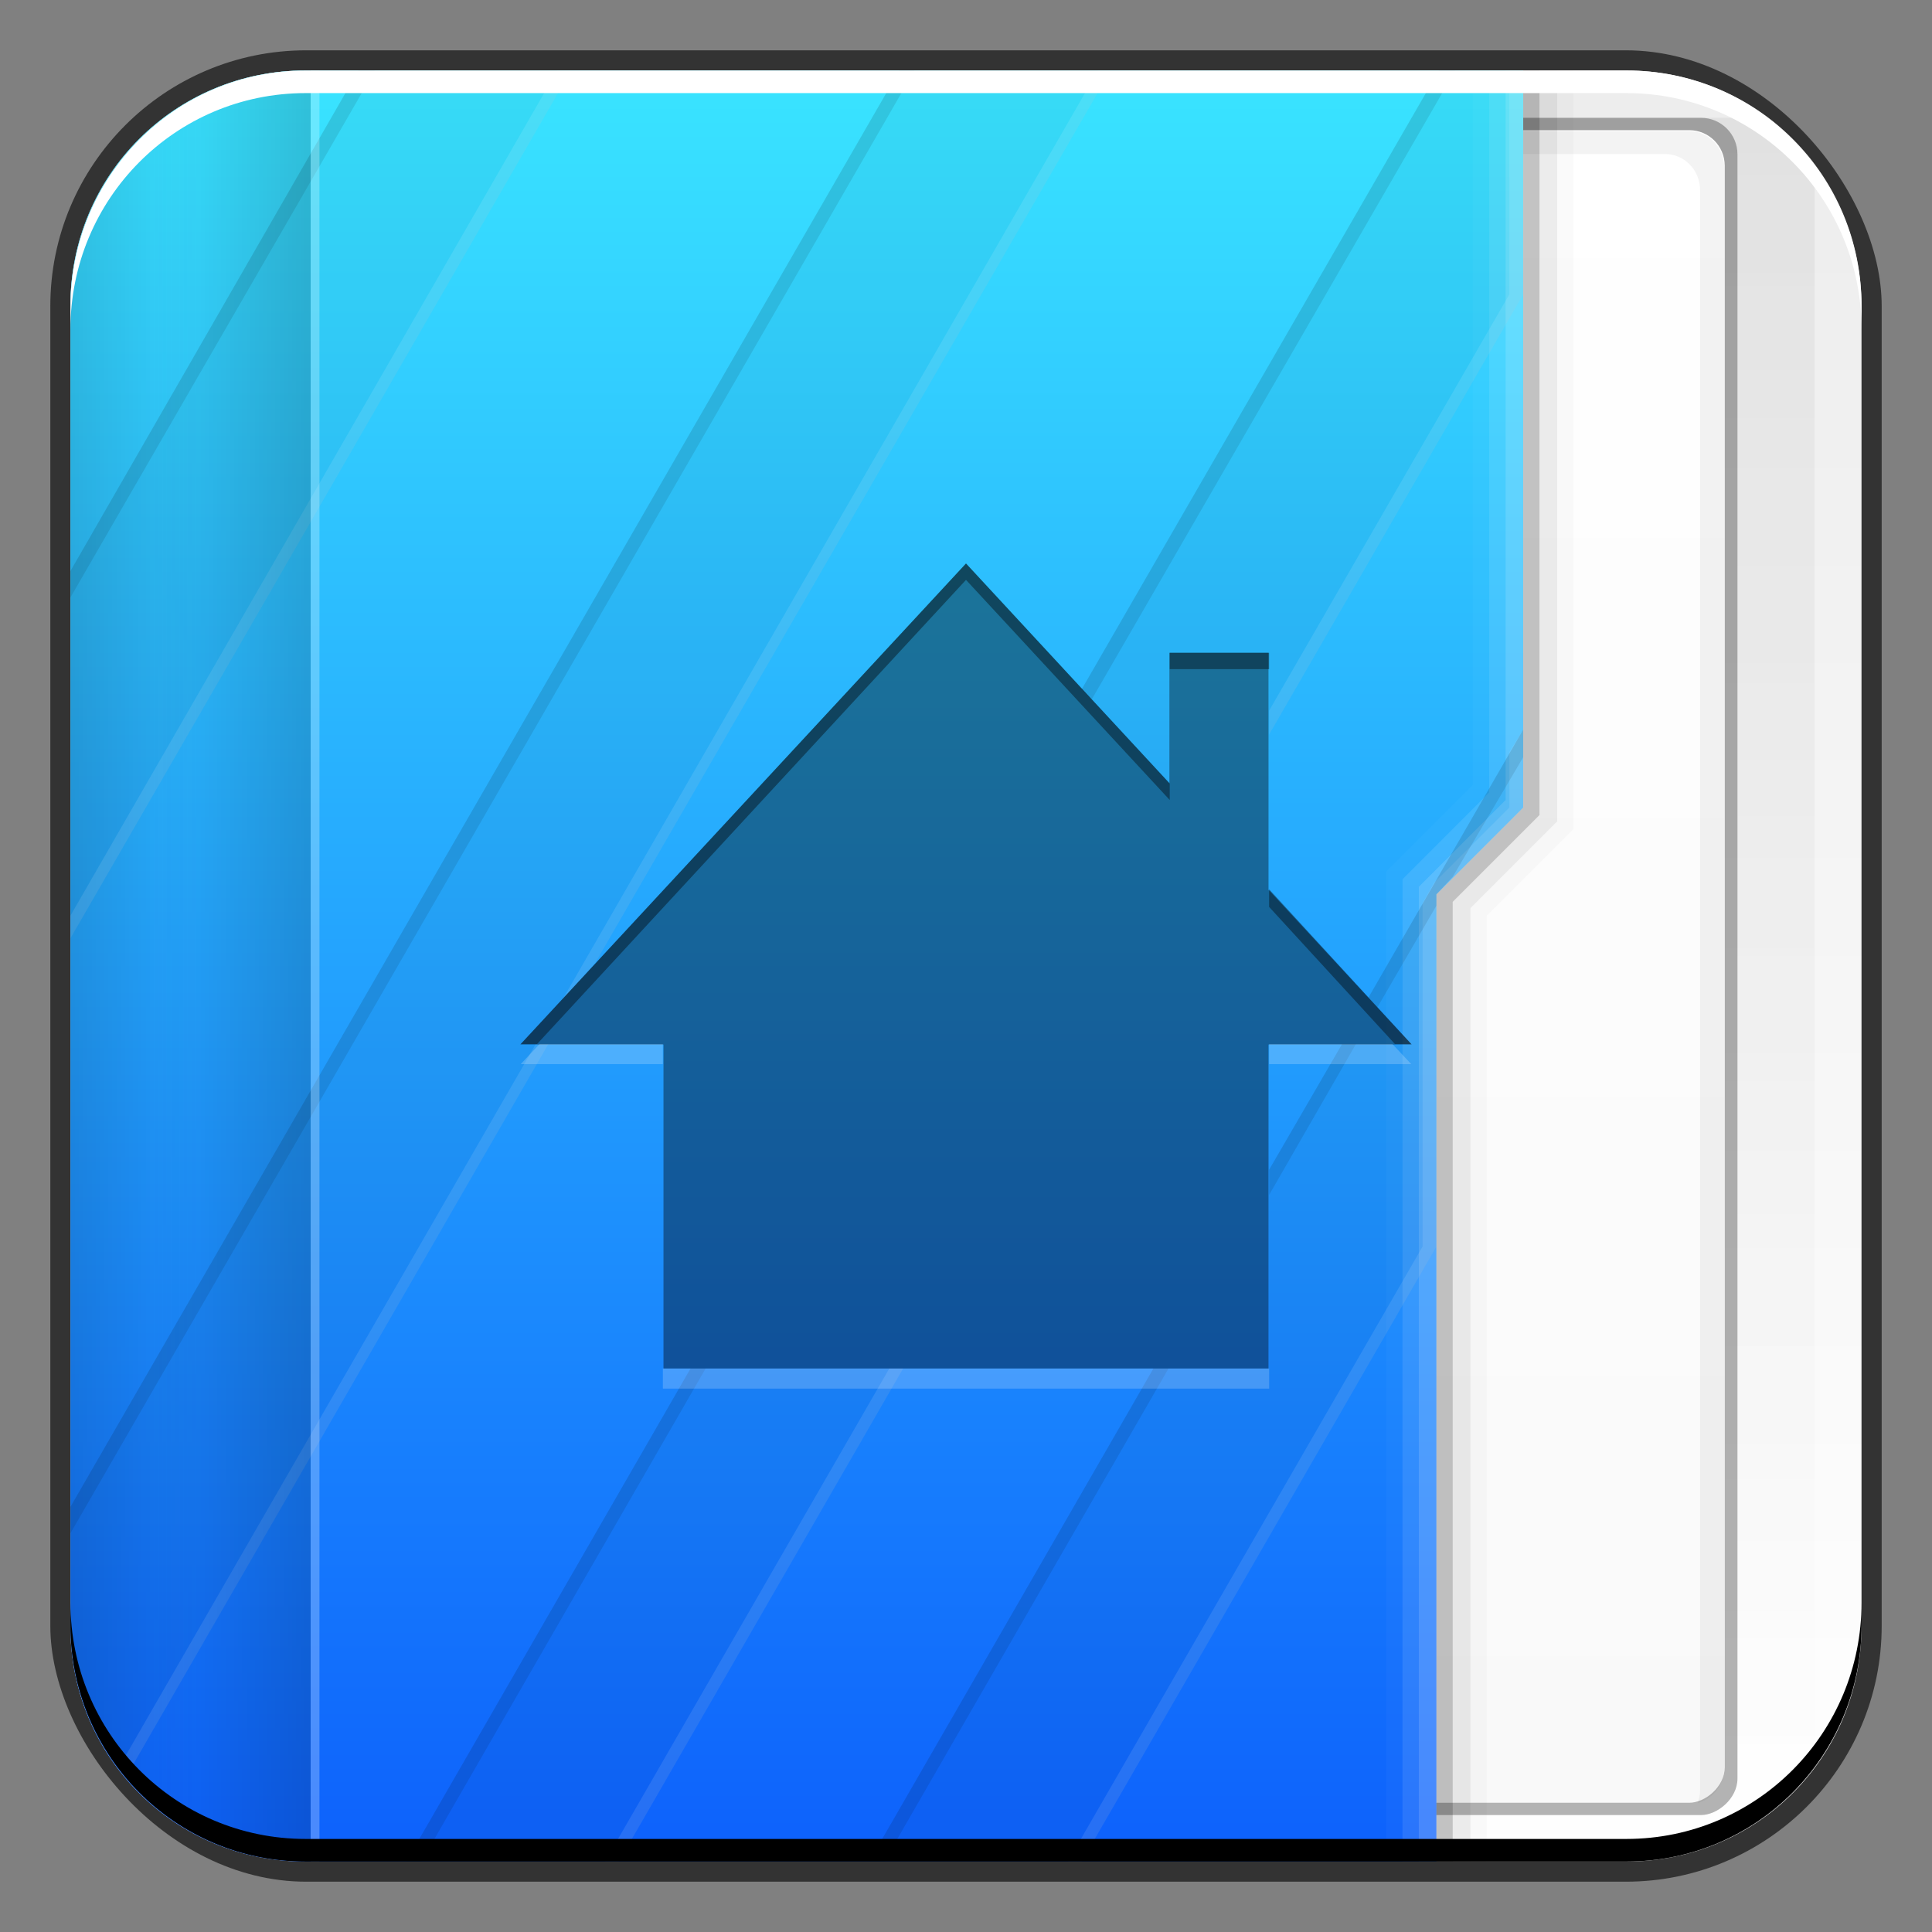 <?xml version="1.0" encoding="UTF-8" standalone="no"?>
<!-- Created with Inkscape (http://www.inkscape.org/) -->

<svg
   xmlns:dc="http://purl.org/dc/elements/1.1/"
   xmlns:cc="http://creativecommons.org/ns#"
   xmlns:rdf="http://www.w3.org/1999/02/22-rdf-syntax-ns#"
   xmlns:svg="http://www.w3.org/2000/svg"
   xmlns="http://www.w3.org/2000/svg"
   xmlns:xlink="http://www.w3.org/1999/xlink"
   xmlns:sodipodi="http://sodipodi.sourceforge.net/DTD/sodipodi-0.dtd"
   xmlns:inkscape="http://www.inkscape.org/namespaces/inkscape"
   width="48"
   height="48"
   id="svg2"
   version="1.1"
   inkscape:version="0.48+devel r12149"
   sodipodi:docname="user-home.svg">
  <rect width="100%" height="100%" fill="#808080" stroke="none"/>
  <defs
     id="defs4">
    <linearGradient
       gradientTransform="matrix(0.958,0,0,-0.958,181.236,-271.711)"
       y2="-1004.425"
       x2="23.875"
       y1="-1052.487"
       x1="23.875"
       gradientUnits="userSpaceOnUse"
       id="linearGradient915"
       xlink:href="#linearGradient1035"
       inkscape:collect="always" />
    <linearGradient
       id="linearGradient1035"
       inkscape:collect="always">
      <stop
         id="stop1037"
         offset="0"
         style="stop-color:#ffffff;stop-opacity:1" />
      <stop
         id="stop1039"
         offset="1"
         style="stop-color:#ececec;stop-opacity:1" />
    </linearGradient>
    <linearGradient
       inkscape:collect="always"
       xlink:href="#linearGradient1045"
       id="linearGradient2700"
       gradientUnits="userSpaceOnUse"
       x1="27.71"
       y1="-1004.982"
       x2="27.71"
       y2="-1052.808"
       gradientTransform="matrix(0.878,0,0,0.878,183.153,189.583)" />
    <linearGradient
       inkscape:collect="always"
       id="linearGradient1045">
      <stop
         style="stop-color:#000000;stop-opacity:1;"
         offset="0"
         id="stop1047" />
      <stop
         style="stop-color:#000000;stop-opacity:0;"
         offset="1"
         id="stop1049" />
    </linearGradient>
    <linearGradient
       gradientTransform="matrix(0.958,0,0,0.958,271.711,181.236)"
       inkscape:collect="always"
       xlink:href="#linearGradient2869"
       id="linearGradient2875"
       x1="-1050.241"
       y1="33.411"
       x2="-1006.754"
       y2="33.411"
       gradientUnits="userSpaceOnUse" />
    <linearGradient
       inkscape:collect="always"
       id="linearGradient2869">
      <stop
         style="stop-color:#f9f9f9;stop-opacity:1"
         offset="0"
         id="stop2871" />
      <stop
         style="stop-color:#ffffff;stop-opacity:1"
         offset="1"
         id="stop2873" />
    </linearGradient>
    <linearGradient
       inkscape:collect="always"
       xlink:href="#linearGradient2476"
       id="linearGradient1043"
       gradientUnits="userSpaceOnUse"
       x1="48.5"
       y1="-1026.18"
       x2="1.25"
       y2="-1026.18"
       gradientTransform="matrix(0,0.958,0.604,0,816.823,690.823)" />
    <linearGradient
       id="linearGradient2476"
       inkscape:collect="always">
      <stop
         id="stop2478"
         offset="0"
         style="stop-color:#0c5dfc;stop-opacity:1" />
      <stop
         id="stop2480"
         offset="1"
         style="stop-color:#39e3ff;stop-opacity:1" />
    </linearGradient>
    <linearGradient
       inkscape:collect="always"
       xlink:href="#linearGradient1045"
       id="linearGradient2800"
       gradientUnits="userSpaceOnUse"
       gradientTransform="matrix(0,0.958,0.604,0,816.823,690.823)"
       x1="29"
       y1="-1059.304"
       x2="29"
       y2="-1045.817" />
    <linearGradient
       inkscape:collect="always"
       xlink:href="#linearGradient1045"
       id="linearGradient2852"
       gradientUnits="userSpaceOnUse"
       gradientTransform="matrix(0,1.103,-0.604,0,-447.643,687.349)"
       x1="29"
       y1="-1059.304"
       x2="29"
       y2="-1045.817" />
  </defs>
  <sodipodi:namedview
     id="base"
     pagecolor="#ffffff"
     bordercolor="#666666"
     borderopacity="1.0"
     inkscape:pageopacity="0.0"
     inkscape:pageshadow="2"
     inkscape:zoom="2.6875"
     inkscape:cx="0.17654541"
     inkscape:cy="32.199909"
     inkscape:document-units="px"
     inkscape:current-layer="layer1"
     showgrid="false"
     fit-margin-top="0"
     fit-margin-left="0"
     fit-margin-right="0"
     fit-margin-bottom="0"
     inkscape:window-width="1366"
     inkscape:window-height="716"
     inkscape:window-x="0"
     inkscape:window-y="28"
     inkscape:window-maximized="1" />
  <g
     inkscape:label="Capa 1"
     inkscape:groupmode="layer"
     id="layer1"
     transform="translate(-180.237,-689.812)">
    <rect
       style="color:#000000;fill:#333333;fill-opacity:1;fill-rule:nonzero;stroke:none;stroke-width:0.2;marker:none;visibility:visible;display:inline;overflow:visible;enable-background:accumulate"
       id="rect6294"
       width="45.5"
       height="45.5"
       x="181.487"
       y="691.062"
       ry="6.357" />
    <path
       inkscape:connector-curvature="0"
       style="fill:url(#linearGradient915);fill-opacity:1;stroke:none"
       d="m 187.83,691.563 c -3.245,0 -5.844,2.599 -5.844,5.844 l 0,32.812 c 0,3.245 2.599,5.844 5.844,5.844 l 32.812,0 c 3.245,0 5.844,-2.599 5.844,-5.844 l 0,-32.812 c 0,-3.245 -2.599,-5.844 -5.844,-5.844 L 187.83,691.563 Z"
       id="rect1041" />
    <rect
       style="opacity:0.05;fill:url(#linearGradient2700);fill-opacity:1;stroke:none"
       id="rect2698"
       width="42.168"
       height="42.168"
       x="183.153"
       y="-734.907"
       ry="1.708"
       transform="scale(1,-1)" />
    <rect
       transform="matrix(-2.3953356e-8,-1,1,0,0,0)"
       ry="0.907"
       y="201.027"
       x="-734.907"
       height="22.377"
       width="42.168"
       id="rect2714"
       style="fill:#000000;fill-opacity:0.294;stroke:none" />
    <rect
       style="fill:url(#linearGradient2875);fill-opacity:1;stroke:none"
       id="rect2716"
       width="41.555"
       height="21.744"
       x="-734.601"
       y="201.343"
       ry="0.881"
       transform="matrix(-2.372795e-8,-1,1,0,0,0)" />
    <path
       style="fill:#000000;fill-opacity:0.049;stroke:none"
       d="m 222.415,734.608 c 0.031,-0.092 0.06,-0.197 0.06,-0.299 l 0,-39.772 c 0,-0.488 -0.381,-0.898 -0.869,-0.898 l -19.976,0 c -0.081,0 -0.165,0.01 -0.24,0.03 0.124,-0.349 0.453,-0.599 0.839,-0.599 l 19.976,0 c 0.488,0 0.869,0.41 0.869,0.898 l 0,39.772 C 223.074,734.15 222.792,734.506 222.415,734.608 Z"
       id="rect2837"
       inkscape:connector-curvature="0" />
    <path
       inkscape:connector-curvature="0"
       style="fill:url(#linearGradient1043);fill-opacity:1;stroke:none"
       d="m 187.83,691.563 c -3.245,0 -5.844,2.599 -5.844,5.844 l 0,32.812 c 0,3.245 2.599,5.844 5.844,5.844 l 28.094,0 0,-24.031 2.156,-2.156 0,-18.312 L 187.83,691.563 Z"
       id="rect2991-1" />
    <path
       inkscape:connector-curvature="0"
       style="fill:#000000;fill-opacity:0.235;stroke:none"
       d="m 218.08,691.563 0,18.312 -2.156,2.156 0,24.031 0.406,0 0,-23.844 2.156,-2.156 0,-18.5 L 218.08,691.563 Z"
       id="path1068" />
    <path
       inkscape:connector-curvature="0"
       style="fill:#000000;fill-opacity:0.078;stroke:none"
       d="m 218.487,691.563 0,18.5 -2.156,2.156 0,23.844 0.438,0 0,-23.688 2.156,-2.156 0,-18.656 L 218.487,691.563 Z"
       id="path1080" />
    <path
       inkscape:connector-curvature="0"
       style="fill:#000000;fill-opacity:0.02;stroke:none"
       d="m 218.924,691.563 0,18.656 -2.156,2.156 0,23.688 0.406,0 0,-23.5 2.156,-2.156 0,-18.844 L 218.924,691.563 Z"
       id="path1082" />
    <path
       inkscape:connector-curvature="0"
       style="fill:#ffffff;fill-opacity:0.235;stroke:none"
       d="m 217.643,691.563 0,18.125 -2.156,2.156 0,24.219 0.438,0 0,-24.031 2.156,-2.156 0,-18.312 L 217.643,691.563 Z"
       id="path1113" />
    <path
       inkscape:connector-curvature="0"
       style="fill:#ffffff;fill-opacity:0.119;stroke:none"
       d="m 217.237,691.563 0,17.938 -2.156,2.156 0,24.406 0.406,0 0,-24.219 2.156,-2.156 0,-18.125 L 217.237,691.563 Z"
       id="path1115" />
    <path
       inkscape:connector-curvature="0"
       style="fill:#ffffff;fill-opacity:0.027;stroke:none"
       d="m 216.83,691.563 0,17.75 -2.156,2.156 0,24.594 0.406,0 0,-24.406 2.156,-2.156 0,-17.938 L 216.83,691.563 Z"
       id="path1117" />
    <path
       inkscape:connector-curvature="0"
       style="opacity:0.309;fill:url(#linearGradient2800);fill-opacity:1;stroke:none"
       d="m 187.83,691.563 c -3.245,0 -5.844,2.599 -5.844,5.844 l 0,32.812 c 0,3.245 2.599,5.844 5.844,5.844 l 0.125,0 0,-44.5 L 187.83,691.563 Z"
       id="path2796" />
    <path
       style="fill:#000000;fill-opacity:0.036;stroke:none"
       d="M 8.906 1.75 L 1.75 14.188 L 1.75 23.312 L 14.188 1.75 L 8.906 1.75 z M 22.344 1.75 L 1.75 37.438 L 1.75 40.406 C 1.75 41.842 2.274 43.14 3.125 44.156 L 13.625 25.938 L 12.938 25.938 L 14.781 23.938 L 27.594 1.75 L 22.344 1.75 z M 35.75 1.75 L 26.875 17.125 L 29.062 19.469 L 29.062 16.219 L 31.531 16.219 L 31.531 18.25 L 37.844 7.312 L 37.844 1.75 L 35.75 1.75 z M 37.844 18.125 L 34 24.781 L 35.062 25.938 L 33.344 25.938 L 31.531 29.062 L 31.531 34 L 29.062 34 L 28.656 34 L 21.594 46.25 L 26.875 46.25 L 35.688 30.969 L 35.688 22.219 L 37.844 20.062 L 37.844 18.125 z M 17.156 34 L 10.094 46.25 L 15.375 46.25 L 22.438 34 L 17.156 34 z "
       transform="translate(180.237,689.812)"
       id="rect2762" />
    <path
       style="fill:#ffffff;fill-opacity:0.105;stroke:none"
       d="M 13.844 1.75 L 1.75 22.75 L 1.75 23.312 L 14.188 1.75 L 13.844 1.75 z M 27.281 1.75 L 13.969 24.844 L 14.781 23.938 L 27.594 1.75 L 27.281 1.75 z M 37.5 1.75 L 37.5 7.312 L 31.531 17.656 L 31.531 18.25 L 37.844 7.312 L 37.844 1.75 L 37.5 1.75 z M 37.844 18.125 L 37.5 18.688 L 37.5 20.062 L 35.625 21.938 L 35.344 22.438 L 35.344 30.969 L 26.531 46.25 L 26.875 46.25 L 35.688 30.969 L 35.688 22.219 L 37.844 20.062 L 37.844 18.125 z M 13.312 25.938 L 2.938 43.938 C 2.996 44.015 3.063 44.082 3.125 44.156 L 13.625 25.938 L 13.312 25.938 z M 22.094 34 L 15.031 46.25 L 15.375 46.25 L 22.438 34 L 22.094 34 z "
       transform="translate(180.237,689.812)"
       id="path2784" />
    <path
       style="fill:#000000;fill-opacity:0.097;stroke:none"
       d="M 8.906 1.75 L 1.75 14.188 L 1.75 14.844 L 9.312 1.75 L 8.906 1.75 z M 22.344 1.75 L 1.75 37.438 L 1.75 38.094 L 22.719 1.75 L 22.344 1.75 z M 35.75 1.75 L 26.875 17.125 L 27.125 17.375 L 36.156 1.75 L 35.75 1.75 z M 37.844 18.125 L 34 24.781 L 34.219 25.031 L 35.688 22.5 L 35.688 22.219 L 36.094 21.781 L 37.844 18.812 L 37.844 18.125 z M 33.344 25.938 L 31.531 29.062 L 31.531 29.688 L 33.688 25.938 L 33.344 25.938 z M 17.156 34 L 10.094 46.25 L 10.469 46.25 L 17.531 34 L 17.156 34 z M 28.656 34 L 21.594 46.25 L 21.969 46.25 L 29.031 34 L 28.656 34 z "
       transform="translate(180.237,689.812)"
       id="path2791" />
    <path
       inkscape:connector-curvature="0"
       style="opacity:0.309;fill:url(#linearGradient2852);fill-opacity:1;stroke:none"
       d="m 187.83,691.563 c -3.245,0 -5.844,2.599 -5.844,5.844 l 0,32.812 c 0,3.245 2.599,5.844 5.844,5.844 l 0.125,0 0,-44.5 L 187.83,691.563 Z"
       id="path2850" />
    <path
       inkscape:connector-curvature="0"
       style="fill:#ffffff;fill-opacity:0.247;stroke:none"
       d="m 187.955,691.563 0,44.5 0.219,0 0,-44.5 L 187.955,691.563 Z"
       id="rect2857" />
    <path
       id="path6361"
       d="m 181.987,698 0,-0.562 c 0,-3.244 2.599,-5.875 5.844,-5.875 l 32.812,0 c 3.245,0 5.844,2.631 5.844,5.875 l 0,0.562 c 0,-3.244 -2.599,-5.875 -5.844,-5.875 l -32.812,0 C 184.586,692.125 181.987,694.756 181.987,698 Z"
       style="color:#000000;fill:#ffffff;fill-opacity:1;fill-rule:nonzero;stroke:none;stroke-width:0.2;marker:none;visibility:visible;display:inline;overflow:visible;enable-background:accumulate"
       inkscape:connector-curvature="0" />
    <path
       inkscape:connector-curvature="0"
       style="color:#000000;fill:#000000;fill-opacity:1;fill-rule:nonzero;stroke:none;stroke-width:0.2;marker:none;visibility:visible;display:inline;overflow:visible;enable-background:accumulate"
       d="m 181.987,729.625 0,0.562 c 0,3.244 2.599,5.875 5.844,5.875 l 32.812,0 c 3.245,0 5.844,-2.631 5.844,-5.875 l 0,-0.562 c 0,3.244 -2.599,5.875 -5.844,5.875 l -32.812,0 C 184.586,735.5 181.987,732.87 181.987,729.625 Z"
       id="path6388" />
    <path
       style="fill:#000000;fill-opacity:0.392;stroke:none"
       d="m 204.237,703.812 -11.073,11.951 3.557,0 0,8.049 12.57,0 2.462,0 0,-8.049 3.557,0 -3.557,-3.845 0,-5.889 -2.462,0 0,3.24 L 204.237,703.812 Z"
       id="path4827"
       inkscape:connector-curvature="0" />
    <path
       inkscape:connector-curvature="0"
       style="fill:#000000;fill-opacity:0.392;stroke:none"
       d="m 204.237,703.812 -11.062,11.938 0.406,0 10.656,-11.531 5.062,5.469 0,-0.406 L 204.237,703.812 z m 5.062,2.219 0,0.406 2.469,0 0,-0.406 L 209.299,706.031 z m 2.469,5.875 0,0.438 3.125,3.406 0.406,0 L 211.768,711.906 Z"
       id="path1057" />
    <path
       style="fill:#ffffff;fill-opacity:0.196;stroke:none"
       d="m 193.643,715.75 -0.469,0.5 3.531,0 0,-0.5 L 193.643,715.75 z m 18.125,0 0,0.5 3.531,0 -0.469,-0.5 L 211.768,715.75 z m -15.062,8.062 0,0.5 12.594,0 2.469,0 0,-0.5 -2.469,0 L 196.705,723.812 Z"
       id="path1062"
       inkscape:connector-curvature="0" />
  </g>
</svg>
